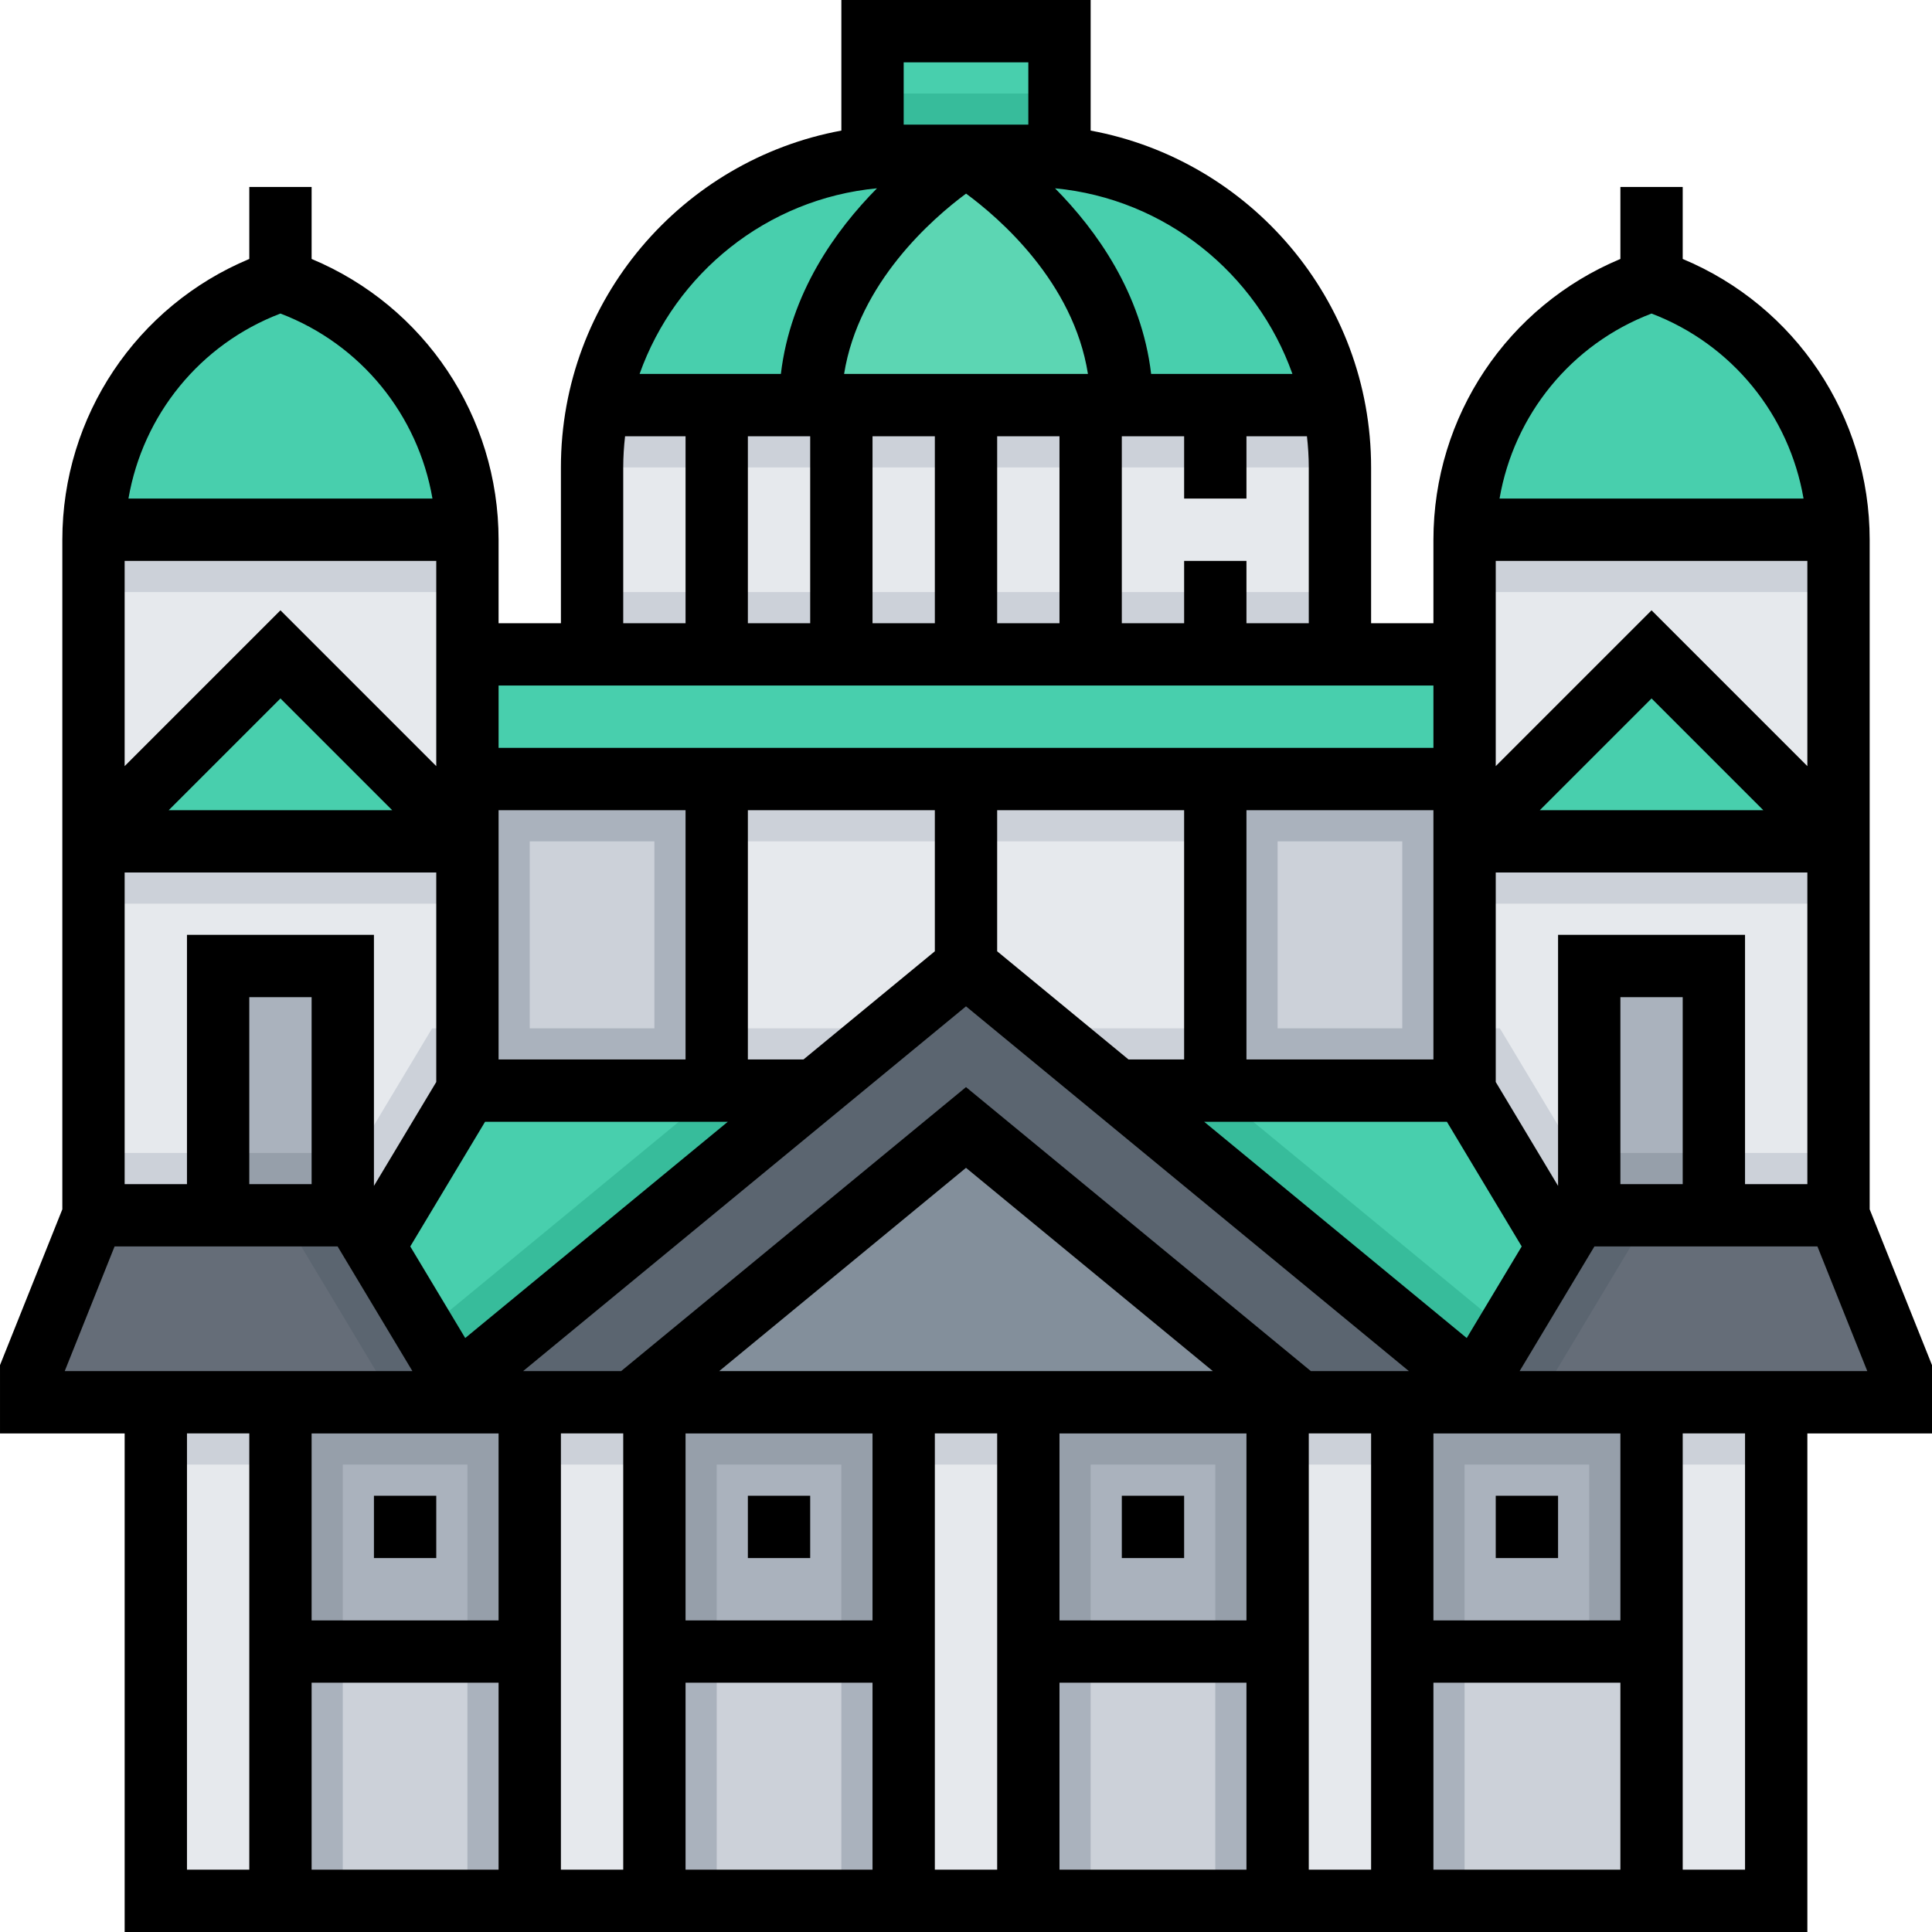 <svg height="496pt" viewBox="0 0 496 496" width="496pt" xmlns="http://www.w3.org/2000/svg"><path d="m120 312v-173.398c0-30.219-19.336-57.043-48-66.602-28.664 9.551-48 36.383-48 66.602v173.398zm0 0" fill="#e6e9ed"/><path d="m24 296h96v16h-96zm0 0" fill="#ccd1d9"/><path d="m376 312v-173.398c0-30.219 19.336-57.043 48-66.602 28.664 9.551 48 36.383 48 66.602v173.398zm0 0" fill="#e6e9ed"/><path d="m376 296h96v16h-96zm0 0" fill="#ccd1d9"/><path d="m400 312h72l16 40v8h-480v-8l16-40zm0 0" fill="#656d78"/><path d="m418.656 320-4.801-8h-331.711l-4.801 8 23.992 40h293.328zm0 0" fill="#5b6570"/><path d="m413.855 312-28.793-48h-9.062v48zm0 0" fill="#ccd1d9"/><path d="m88 312h32v-48h-9.062l-28.793 48zm0 0" fill="#ccd1d9"/><path d="m120 360-24-40 24-40h256l24 40-24 40zm0 0" fill="#48cfad"/><path d="m120 360h256l10.969-18.281-74.945-61.719h-128.047l-74.945 61.719zm0 0" fill="#37bc9b"/><path d="m120 184h256v96h-256zm0 0" fill="#ccd1d9"/><path d="m120 200h256v16h-256zm0 0" fill="#aab2bd"/><path d="m120 264h256v16h-256zm0 0" fill="#aab2bd"/><path d="m184 200h128v80h-128zm0 0" fill="#e6e9ed"/><path d="m184 264h128v16h-128zm0 0" fill="#ccd1d9"/><path d="m184 200h128v16h-128zm0 0" fill="#ccd1d9"/><path d="m384 360-136-112-136 112zm0 0" fill="#5b6570"/><path d="m333.664 360-85.664-70.543-88 70.543zm0 0" fill="#838f9b"/><path d="m40 360h416v128h-416zm0 0" fill="#ccd1d9"/><path d="m120 424h64v64h-64zm0 0" fill="#aab2bd"/><path d="m216 424h64v64h-64zm0 0" fill="#aab2bd"/><path d="m312 424h64v64h-64zm0 0" fill="#aab2bd"/><path d="m424 424h-352v-64h352zm0 0" fill="#aab2bd"/><path d="m120 360h64v64h-64zm0 0" fill="#969faa"/><path d="m216 360h64v64h-64zm0 0" fill="#969faa"/><path d="m312 360h64v64h-64zm0 0" fill="#969faa"/><path d="m72 360h352v16h-352zm0 0" fill="#969faa"/><g fill="#e6e9ed"><path d="m40 360h32v128h-32zm0 0"/><path d="m424 360h32v128h-32zm0 0"/><path d="m136 360h32v128h-32zm0 0"/><path d="m232 360h32v128h-32zm0 0"/><path d="m328 360h32v128h-32zm0 0"/></g><path d="m120 168h256v32h-256zm0 0" fill="#48cfad"/><path d="m224 8h48v40h-48zm0 0" fill="#48cfad"/><path d="m152 168v-48c0-44.184 35.816-80 80-80h32c44.184 0 80 35.816 80 80v48zm0 0" fill="#e6e9ed"/><path d="m152 152h192v16h-192zm0 0" fill="#ccd1d9"/><path d="m153.609 104c-1.051 5.168-1.609 10.52-1.609 16h192c0-5.48-.559-10.832-1.609-16zm0 0" fill="#ccd1d9"/><path d="m272 24.352c-2.648-.223-5.312-.352-8-.352h-32c-2.688 0-5.352.129-8 .352v23.648h48zm0 0" fill="#37bc9b"/><path d="m153.609 104h188.781c-7.414-36.512-39.688-64-78.391-64h-32c-38.703 0-70.977 27.488-78.391 64zm0 0" fill="#48cfad"/><path d="m208 104c0-40 40-64 40-64s40 24 40 64zm0 0" fill="#5cd6b3"/><path d="m24.207 136h95.586c-1.09-29.137-19.961-54.719-47.793-64-27.832 9.281-46.711 34.863-47.793 64zm0 0" fill="#48cfad"/><path d="m120 216-48-48-48 48zm0 0" fill="#48cfad"/><path d="m56 248h32v64h-32zm0 0" fill="#aab2bd"/><path d="m376.207 136h95.586c-1.09-29.137-19.961-54.719-47.793-64-27.832 9.281-46.711 34.863-47.793 64zm0 0" fill="#48cfad"/><path d="m376 216 48-48 48 48zm0 0" fill="#48cfad"/><path d="m440 312h-32v-64h32zm0 0" fill="#aab2bd"/><path d="m40 360h32v16h-32zm0 0" fill="#ccd1d9"/><path d="m136 360h32v16h-32zm0 0" fill="#ccd1d9"/><path d="m232 360h32v16h-32zm0 0" fill="#ccd1d9"/><path d="m328 360h32v16h-32zm0 0" fill="#ccd1d9"/><path d="m424 360h32v16h-32zm0 0" fill="#ccd1d9"/><path d="m72 360h16v64h-16zm0 0" fill="#969faa"/><path d="m408 360h16v64h-16zm0 0" fill="#969faa"/><path d="m72 424h16v64h-16zm0 0" fill="#aab2bd"/><path d="m120 200h16v80h-16zm0 0" fill="#aab2bd"/><path d="m168 200h16v80h-16zm0 0" fill="#aab2bd"/><path d="m312 200h16v80h-16zm0 0" fill="#aab2bd"/><path d="m360 200h16v80h-16zm0 0" fill="#aab2bd"/><path d="m56 296h32v16h-32zm0 0" fill="#969faa"/><path d="m408 296h32v16h-32zm0 0" fill="#969faa"/><path d="m24 216h96v16h-96zm0 0" fill="#ccd1d9"/><path d="m376 216h96v16h-96zm0 0" fill="#ccd1d9"/><path d="m376 136h96v16h-96zm0 0" fill="#ccd1d9"/><path d="m24 136h96v16h-96zm0 0" fill="#ccd1d9"/><path d="m496 350.465-16-40v-171.863c0-31.754-19.062-60.035-48-72.121v-18.48h-16v18.48c-28.938 12.086-48 40.367-48 72.121v21.398h-16v-40c0-43.055-31.105-78.922-72-86.473v-33.527h-64v33.527c-40.895 7.551-72 43.418-72 86.473v40h-16v-21.398c0-31.754-19.062-60.035-48-72.121v-18.48h-16v18.48c-28.938 12.086-48 40.367-48 72.121v171.863l-16 40v17.535h32v128h432v-128h32zm-64-46.465h-16v-48h16zm-32-64v64.449l-16-26.672v-53.777h80v80h-16v-64zm-272 128v48h-48v-48zm-48-64h-16v-48h16zm16 0v-64h-48v64h-16v-80h80v53.785l-16 26.672zm16-160v52.688l-40-40-40 40v-52.688zm352 0v52.688l-40-40-40 40v-52.688zm-11.312 64h-57.375l28.688-28.688zm-84.688 64h-48v-64h48zm-64 0h-14.273l-33.727-27.777v-36.223h48zm32.535 80-88.535-72.91-88.535 72.91h-25.168l113.703-93.641 113.703 93.641zm-16.535 64h-48v-48h48zm-96 0h-48v-48h48zm-39.359-64 63.359-52.184 63.367 52.184zm55.359-107.777-33.727 27.777h-14.273v-64h48zm-64 27.777h-48v-64h48zm-75.312-64h-57.375l28.688-28.688zm23.84 80h62.312l-67.406 55.512-14.105-23.512zm-44.527 144h48v48h-48zm64-64h16v112h-16zm32 64h48v48h-48zm64-64h16v112h-16zm32 64h48v48h-48zm64-64h16v112h-16zm32 64h48v48h-48zm48-16h-48v-48h48zm-106.848-128h62.312l19.199 32-14.113 23.512zm114.848-207.504c20.695 7.895 35.336 26.07 39.023 47.504h-78.047c3.688-21.434 18.328-39.617 39.023-47.504zm-104 79.504v-16h-16v16h-16v-48h16v16h16v-16h15.527c.297 2.633.473 5.297.473 8v40zm-112-48v48h-16v-48zm40.016-62.297c8.52 6.266 27.578 22.711 31.289 46.297h-62.602c3.738-23.473 22.801-40 31.312-46.297zm-24.016 62.297h16v48h-16zm32 0h16v48h-16zm75.801-16h-36.273c-2.449-20.777-14.062-36.922-24.672-47.656 28.273 2.688 51.762 21.809 60.945 47.656zm-99.801-80h32v16h-32zm-6.855 32.344c-10.609 10.727-22.223 26.871-24.672 47.656h-36.273c9.184-25.848 32.672-44.969 60.945-47.656zm-65.145 71.656c0-2.703.176-5.367.473-8h15.527v48h-16zm208 56v16h-240v-16zm-296-95.504c20.695 7.895 35.336 26.07 39.023 47.504h-78.047c3.688-21.434 18.328-39.617 39.023-47.504zm-42.586 239.504h57.258l19.199 32h-89.254zm18.586 48h16v112h-16zm400 112h-16v-112h16zm-57.871-128 19.199-32h57.258l12.797 32zm0 0"/><path d="m96 384h16v16h-16zm0 0"/><path d="m192 384h16v16h-16zm0 0"/><path d="m288 384h16v16h-16zm0 0"/><path d="m384 384h16v16h-16zm0 0"/></svg>